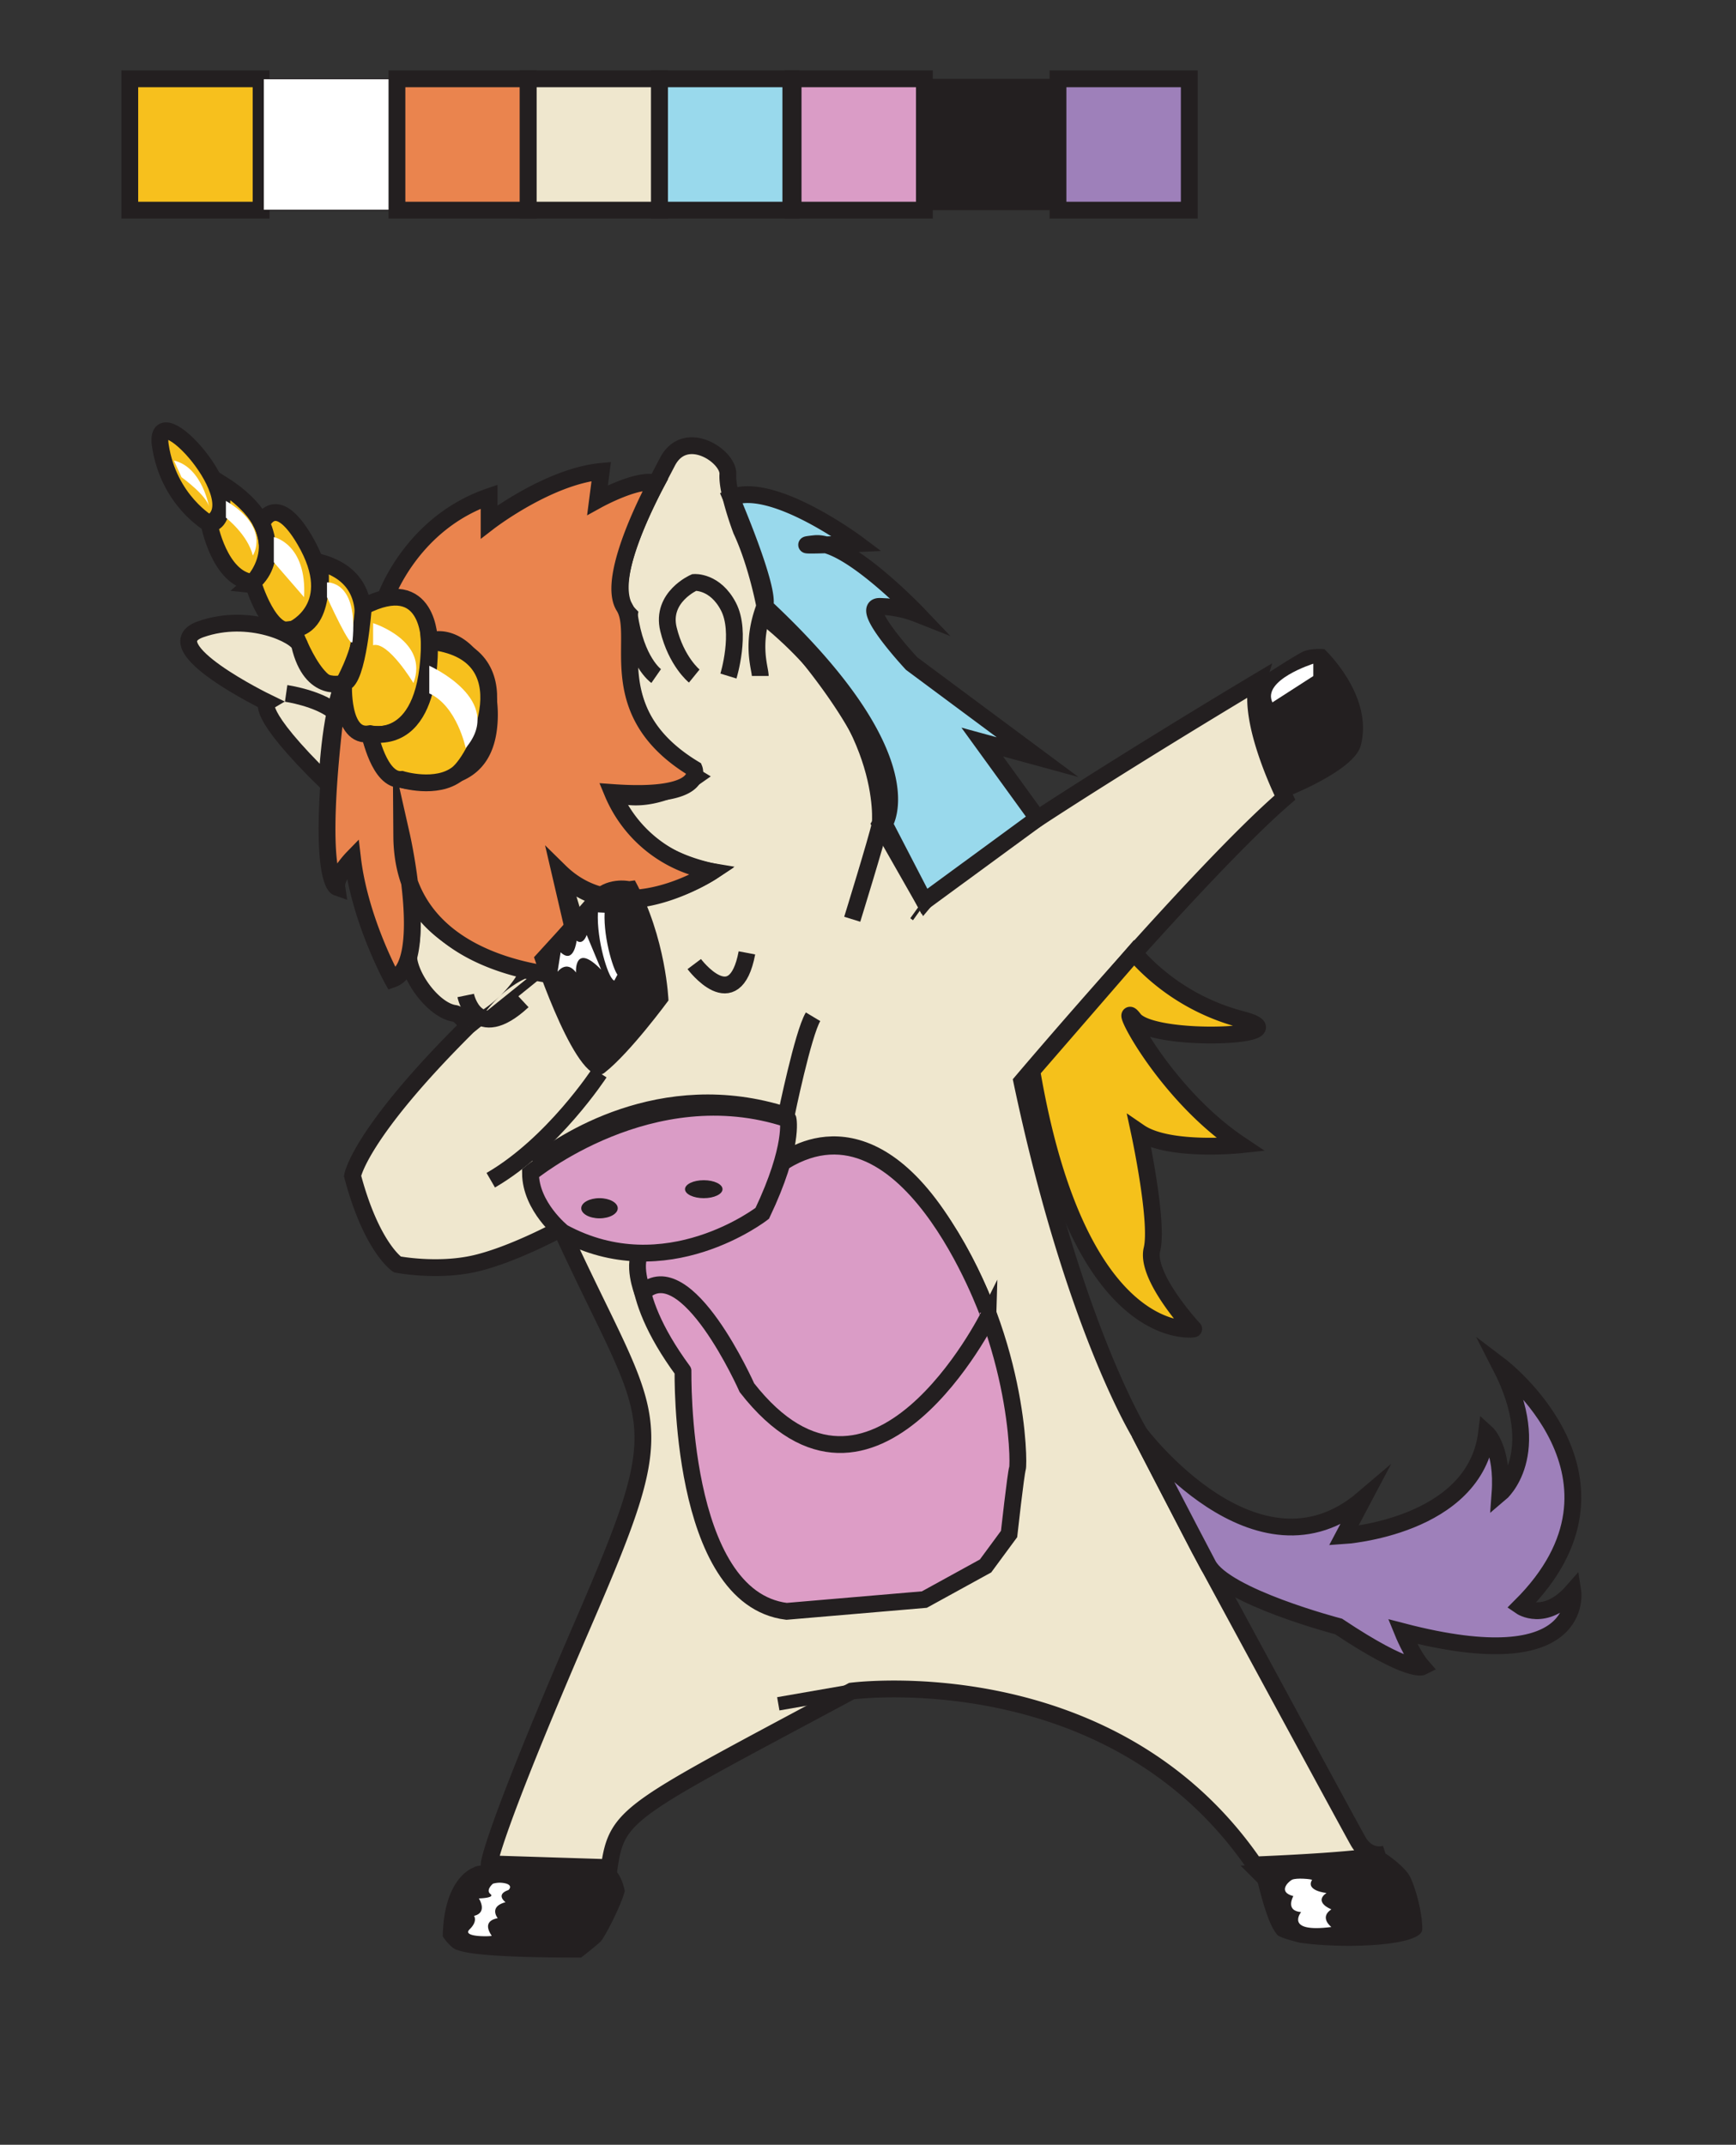 <svg id="Layer_1" data-name="Layer 1" xmlns="http://www.w3.org/2000/svg" viewBox="0 0 516.46 637.86"><rect x="0" y="0" width="516.46" height="637.86" fill="#333333" stroke="none"/><defs><style>.cls-1{fill:#231f20;}.cls-16,.cls-2{fill:#fff;}.cls-3,.cls-4{fill:#efe7ce;}.cls-10,.cls-11,.cls-12,.cls-13,.cls-15,.cls-16,.cls-3,.cls-5,.cls-6,.cls-7,.cls-8,.cls-9{stroke:#231f20;}.cls-10,.cls-11,.cls-12,.cls-13,.cls-14,.cls-15,.cls-16,.cls-3,.cls-5,.cls-6,.cls-7,.cls-8,.cls-9{stroke-miterlimit:10;}.cls-10,.cls-11,.cls-12,.cls-13,.cls-15,.cls-3,.cls-5,.cls-8,.cls-9{stroke-width:5px;}.cls-14,.cls-5,.cls-6,.cls-7{fill:none;}.cls-6{stroke-width:4px;}.cls-8{fill:#dd9dc6;}.cls-9{fill:#9e80ba;}.cls-10{fill:#da9cc6;}.cls-11{fill:#ea844e;}.cls-12{fill:#f7c01d;}.cls-13{fill:#f5c11b;}.cls-14{stroke:#fff;stroke-width:2px;}.cls-15{fill:#99d9ec;}.cls-16{stroke-width:0.25px;}</style></defs><title>Artboard 8</title><path class="cls-1" d="M140.91,555.41s-8.87,2.65-9.2,20.48c0,0,2.16,3.33,4.16,4s6.5,2.31,37,2.31c0,0,4.67-3.64,5.84-4.81s6.16-10.83,7.16-15c0,0-1.16-6.67-4.66-6.94C168,554.18,142.45,553.72,140.91,555.41Z"/><path class="cls-2" d="M150.4,565.72s-3.13-2.25.87-3.62c0,0,1.38-1.19-.56-1.88a7.21,7.21,0,0,0-4.06,0s-2.25,1.88-.75,3.07-3.44,1.31-3.44,1.31,2.75,4.19-1.44,5.19c0,0,1.19,1.56-1.31,4s6.56,2.12,6.56,1.93-3.37-4.25,1.81-5.25C148.08,570.47,145.27,567.1,150.4,565.72Z"/><path class="cls-1" d="M377.21,554.45s30.08.11,35.08-3.14c0,0,5.75,3.75,7.33,7.08s3.59,10.58,3.5,15.42-22.25,5.91-36.25,4c0,0-6.08-1.42-6.83-2.34s-2.75-2.91-5.83-15.5l-5.13-5.12Z"/><path class="cls-2" d="M390.33,559.1c.14-.22-4.81-.75-6.06,0s-4.06,3.62.5,4.81c0,0-2.56,4.38,2.31,4.75,0,0-5.08,6.25,9,4.44,0,0-3.73-2.81,0-5.25,0,0-5.4-2.06-1.46-4.88C394.65,563,388.33,562.35,390.33,559.1Z"/><path class="cls-1" d="M394,193.06s-3.83-.34-6.17.66-13,8-13,8-4.55,8.17,7.39,35.5c0,0,20.61-7.83,22.61-15.5C408.77,206.78,394,193.06,394,193.06Z"/><path class="cls-2" d="M378.54,208.89l12.17-7.83v-3.67S375.37,202.22,378.54,208.89Z"/><path class="cls-3" d="M139.25,305.16c-32.43,32.19-34.37,44.56-34.37,44.56,5.66,21.33,13.33,26.33,13.33,26.33s12,2.34,23.33-.33,25.34-10.33,25.34-10.33c27.66,60.33,34.33,53.33,6.66,117.33s-28,71.59-28,71.59l35.7,1.13c2.33-16.39,5.92-17,72.13-52.51,0,0,77.54-10.21,119.87,51.71,0,0,32.86-1.23,38.93-3.29-.85.26-5.26,1.29-8.18-3.88-3.25-5.75-47.25-87-47.25-87L339,426.22c-.09-.33-19.65-31.85-35-104.56,0,0,53.32-62.94,78.26-84.44,0,0-11.55-23-8.05-34.5,0,0-88.7,52.88-99.2,65.38l-13.13-23.05s10.33-16.33-34.34-64.66c0,0-2.33-12.67-7-22.67,0,0-4.33-11.33-4-16.67s-12.66-14-18-3.66-20,36.33-11.33,45.33c0,0-6.67,32.33,19.67,48.33,0,0-13.34,9.34-24.67,4.67,0,0,3.33,17.67,29.67,23.5,0,0-29,19.16-45.33,0,.27.83,10.29,31.48,7.33,31.48a88.47,88.47,0,0,1-14.35-1.91Z"/><path class="cls-3" d="M159.13,346.22c7.6-6,37.45-26.55,74.75-14.5,0,0,5-24.33,8-29.33"/><path class="cls-3" d="M139.25,305.16c-1.5-2.22-2.89-3.61-4-3.77-6.92-.94-15.67-13.67-13.33-19.67,1.2-3.09.54-11.13-.37-18.2a30.92,30.92,0,0,1-2-12.47s1.1,5.8,2,12.47c5.69,14.85,22.55,21.68,35.65,24.76l2.37.53"/><line class="cls-4" x1="139.25" y1="305.16" x2="157.16" y2="288.28"/><path class="cls-1" d="M137.53,303.34a23.47,23.47,0,0,0,5.8-2.81,37,37,0,0,0,4.87-3.81,32.26,32.26,0,0,0,4.14-4.58,21.08,21.08,0,0,0,3.1-5.68l3.43,3.64a21.49,21.49,0,0,0-5.85,2.77,31.06,31.06,0,0,0-4.81,3.86,36.9,36.9,0,0,0-4.09,4.63A23.38,23.38,0,0,0,141,307Z"/><path class="cls-5" d="M138.54,296.06s3,14.66,17,1.66"/><line class="cls-6" x1="231.54" y1="506.72" x2="253.34" y2="502.93"/><path class="cls-5" d="M253.54,273.39s7.31-23.64,8.33-28.33c0,0,3.4-31.84-35.13-62.34"/><polyline class="cls-7" points="261.88 245.06 275.01 268.1 271.21 273.39"/><path class="cls-5" d="M187.21,182.72c1.95,14.14,8,18.34,8,18.34"/><path class="cls-5" d="M206.54,286.72s12,16,15.67-3.33"/><path class="cls-5" d="M216.71,201.06s4-13,0-20.67-10.17-7.17-10.17-7.17-10,4.33-7.67,13.92,7.67,13.92,7.67,13.92"/><path class="cls-8" d="M234,479.22l41-3.5,18.2-10,7-9.5s2-18,2.5-19.5.5-40-24-75.5-47.17-14.71-47.17-14.71,0,23.89-40.33,25.06c0,0-6,11.65,12,36.15C203.21,407.72,201.83,475.22,234,479.22Z"/><path class="cls-9" d="M339,426.22s34.89,46.5,66.57,19.5l-5.82,11s39-2.5,42.5-30.5c0,0,5,4.5,4,18,0,0,13.76-11.5.13-38,0,0,44.18,33.5,6,71.5,0,0,7.21,5,15.53-4.5,0,0,4.15,26.28-50.68,12,0,0,2.84,7,5.92,10.5,0,0-3.92,2-24.92-12,0,0-33.79-8.81-38.83-18.32S339,426.22,339,426.22Z"/><path class="cls-10" d="M231.54,346.51c-24.35,16.55-36.83,21.21-40.33,25.06s0,12.84,0,12.84c13-12.32,31,28.31,31,28.31,37.5,48,72-21.49,72-21.49S269.37,320.79,231.54,346.51Z"/><path class="cls-11" d="M119.52,248.72s8.69,38.5-2.81,42.5c0,0-9.67-17.5-11.84-36,0,0-5.16,5.3-4.66,8.65,0,0-6.57-2.31,0-55l2-5.75s-2,14.58,7.76,15.08c0,0,3.15,14.5,12.69,14s21.65-.72,22.85-17.11-9.3-27.39-17.8-24.39c0,0-2-14.5-13-13,0,0,7.6-22,30.8-30v7.5s17.53-13.5,33.36-15l-1.1,8.5s12.44-6.86,17.44-4.93c0,0-15.17,27.77-9.59,36.6s-7.25,31.33,20.92,48.33c0,0,3.67,9-24.33,7a39,39,0,0,0,29.66,23.5s-27,18-45.33,0l7.33,31.5S119.82,291.22,119.52,248.72Z"/><path class="cls-12" d="M62.21,155.72s-12-6.82-14.5-23.16S75.71,149.72,62.21,155.72Z"/><path class="cls-12" d="M75.21,173.22s14.42-14.5-9.54-29.5c0,0,2,12-3.46,12C62.21,155.72,65.21,172.21,75.21,173.22Z"/><path class="cls-12" d="M87.21,187.14s15-6.75,3.5-26.42c-8.82-15.07-12.87-5-12.87-5s5.37,10.49-2.63,17.5C75.21,173.22,80.21,190.05,87.21,187.14Z"/><path class="cls-12" d="M102.21,203.14s17.18-29.42-7.16-35.92c0,0,2.66,18.83-7.84,19.92C87.21,187.14,94.71,208.56,102.21,203.14Z"/><path class="cls-12" d="M110,218.22s17.61,4.77,17.74-27.5c0,0,0-20.39-19.62-10.33,0,0-1.64,22.25-5.88,22.75C102.21,203.14,101.36,219.74,110,218.22Z"/><path class="cls-12" d="M119.52,231.81s10.3,3.16,16.55-1.67,21.14-36.42-8.36-39.42c0,0,2,30.5-17.74,27.5C110,218.22,112.82,232.39,119.52,231.81Z"/><path class="cls-3" d="M89.15,191.89c-.67-2.89-14.94-9.84-29.44-4.75s19.8,21.75,19.8,21.75-4.16,2.53,17.77,23.93c0,0,.67-19.68,4.93-29.68C102.21,203.14,92.6,206.56,89.15,191.89Z"/><path class="cls-5" d="M85.13,206.22s9.54,1.37,14.56,5.55"/><path class="cls-13" d="M337.37,283.39a64.05,64.05,0,0,0,31.71,19.71c20.13,5.12-26.06,7.37-31.71,0s8.09,21.6,31.71,37.36c0,0-21.37,2.26-30.12-3.74,0,0,5.75,26.69,3.75,34.85s12.4,23.65,12.4,23.65c1.06-.11-33.95,6.57-48.15-76.75Z"/><path class="cls-2" d="M138.54,222.47S136,210,127.71,206.22V198S150.62,208.22,138.54,222.47Z"/><path class="cls-2" d="M111,191.89v-6.56s16.75,5.23,12,17.81C123,203.14,115.46,190.62,111,191.89Z"/><path class="cls-2" d="M104.87,190.72c1.83-18.2-7.59-17.5-7.59-17.5v4.38S104.58,193.69,104.87,190.72Z"/><path class="cls-2" d="M90.46,177.6c.89-15.84-9-17.88-9-17.88v7.5Z"/><path class="cls-2" d="M75.21,165.22s5.5-8.25-8-16.25v5S73.71,159,75.21,165.22Z"/><path class="cls-2" d="M54,141.92s7.75,5.55,8.25,9.05c0,0-2-12-10.5-14Z"/><path class="cls-1" d="M187.21,262.06s-7.08-1.51-11.67,4-16.67,18.62-16.67,18.62,13.34,40.34,21,34.34,19-21.48,19-21.48-.66-18.56-10-35.71"/><path class="cls-14" d="M183.21,290.77c-1.34-.71-4.71-11.14-4.34-19.38"/><path class="cls-2" d="M178.85,288.39l-4.31-10.33s-1,3.16-3,1.71c0,0-.79,7.16-4.75,3.45l-.92,5.8s2.63-3.63,5.5.2C171.33,289.22,170.78,280.1,178.85,288.39Z"/><path class="cls-10" d="M226.78,360.84s-28.66,22.33-59.33,5.67c0,0-9.58-7.57-9.63-17.62,0,0,35.8-29.55,76.63-16.05C234.45,332.84,236.28,340.84,226.78,360.84Z"/><ellipse class="cls-1" cx="209.37" cy="353.67" rx="5.58" ry="2.67"/><ellipse class="cls-1" cx="178.35" cy="359.34" rx="5.43" ry="3"/><path class="cls-3" d="M178.35,319.06S164.54,340.27,146,351"/><path class="cls-15" d="M227.54,180.39c48.58,45.42,35.55,64.67,35.55,64.67l11.92,23,33.67-24.66-16.47-22.72,16.47,4.5-37.47-27.83s-16.17-17.33-9.34-17a33.47,33.47,0,0,1,11.24,2.33s-20.94-22-30.67-21,12.56,0,12.56,0S229.79,142.83,217.5,148c0,0,11.87,27.53,10,32.36-4.26,11.24-1.33,18.33-1.33,20.67"/><rect class="cls-12" x="38.61" y="23.44" width="39.06" height="39.06"/><rect class="cls-16" x="78.35" y="23.44" width="39.06" height="39.06"/><rect class="cls-11" x="118.09" y="23.44" width="39.06" height="39.06"/><rect class="cls-3" x="157.15" y="23.44" width="39.06" height="39.06"/><rect class="cls-15" x="196.21" y="23.44" width="39.06" height="39.06"/><rect class="cls-10" x="235.95" y="23.44" width="39.06" height="39.06"/><rect class="cls-1" x="275.69" y="23.44" width="39.06" height="39.06"/><rect class="cls-9" x="314.75" y="23.44" width="39.06" height="39.06"/></svg>